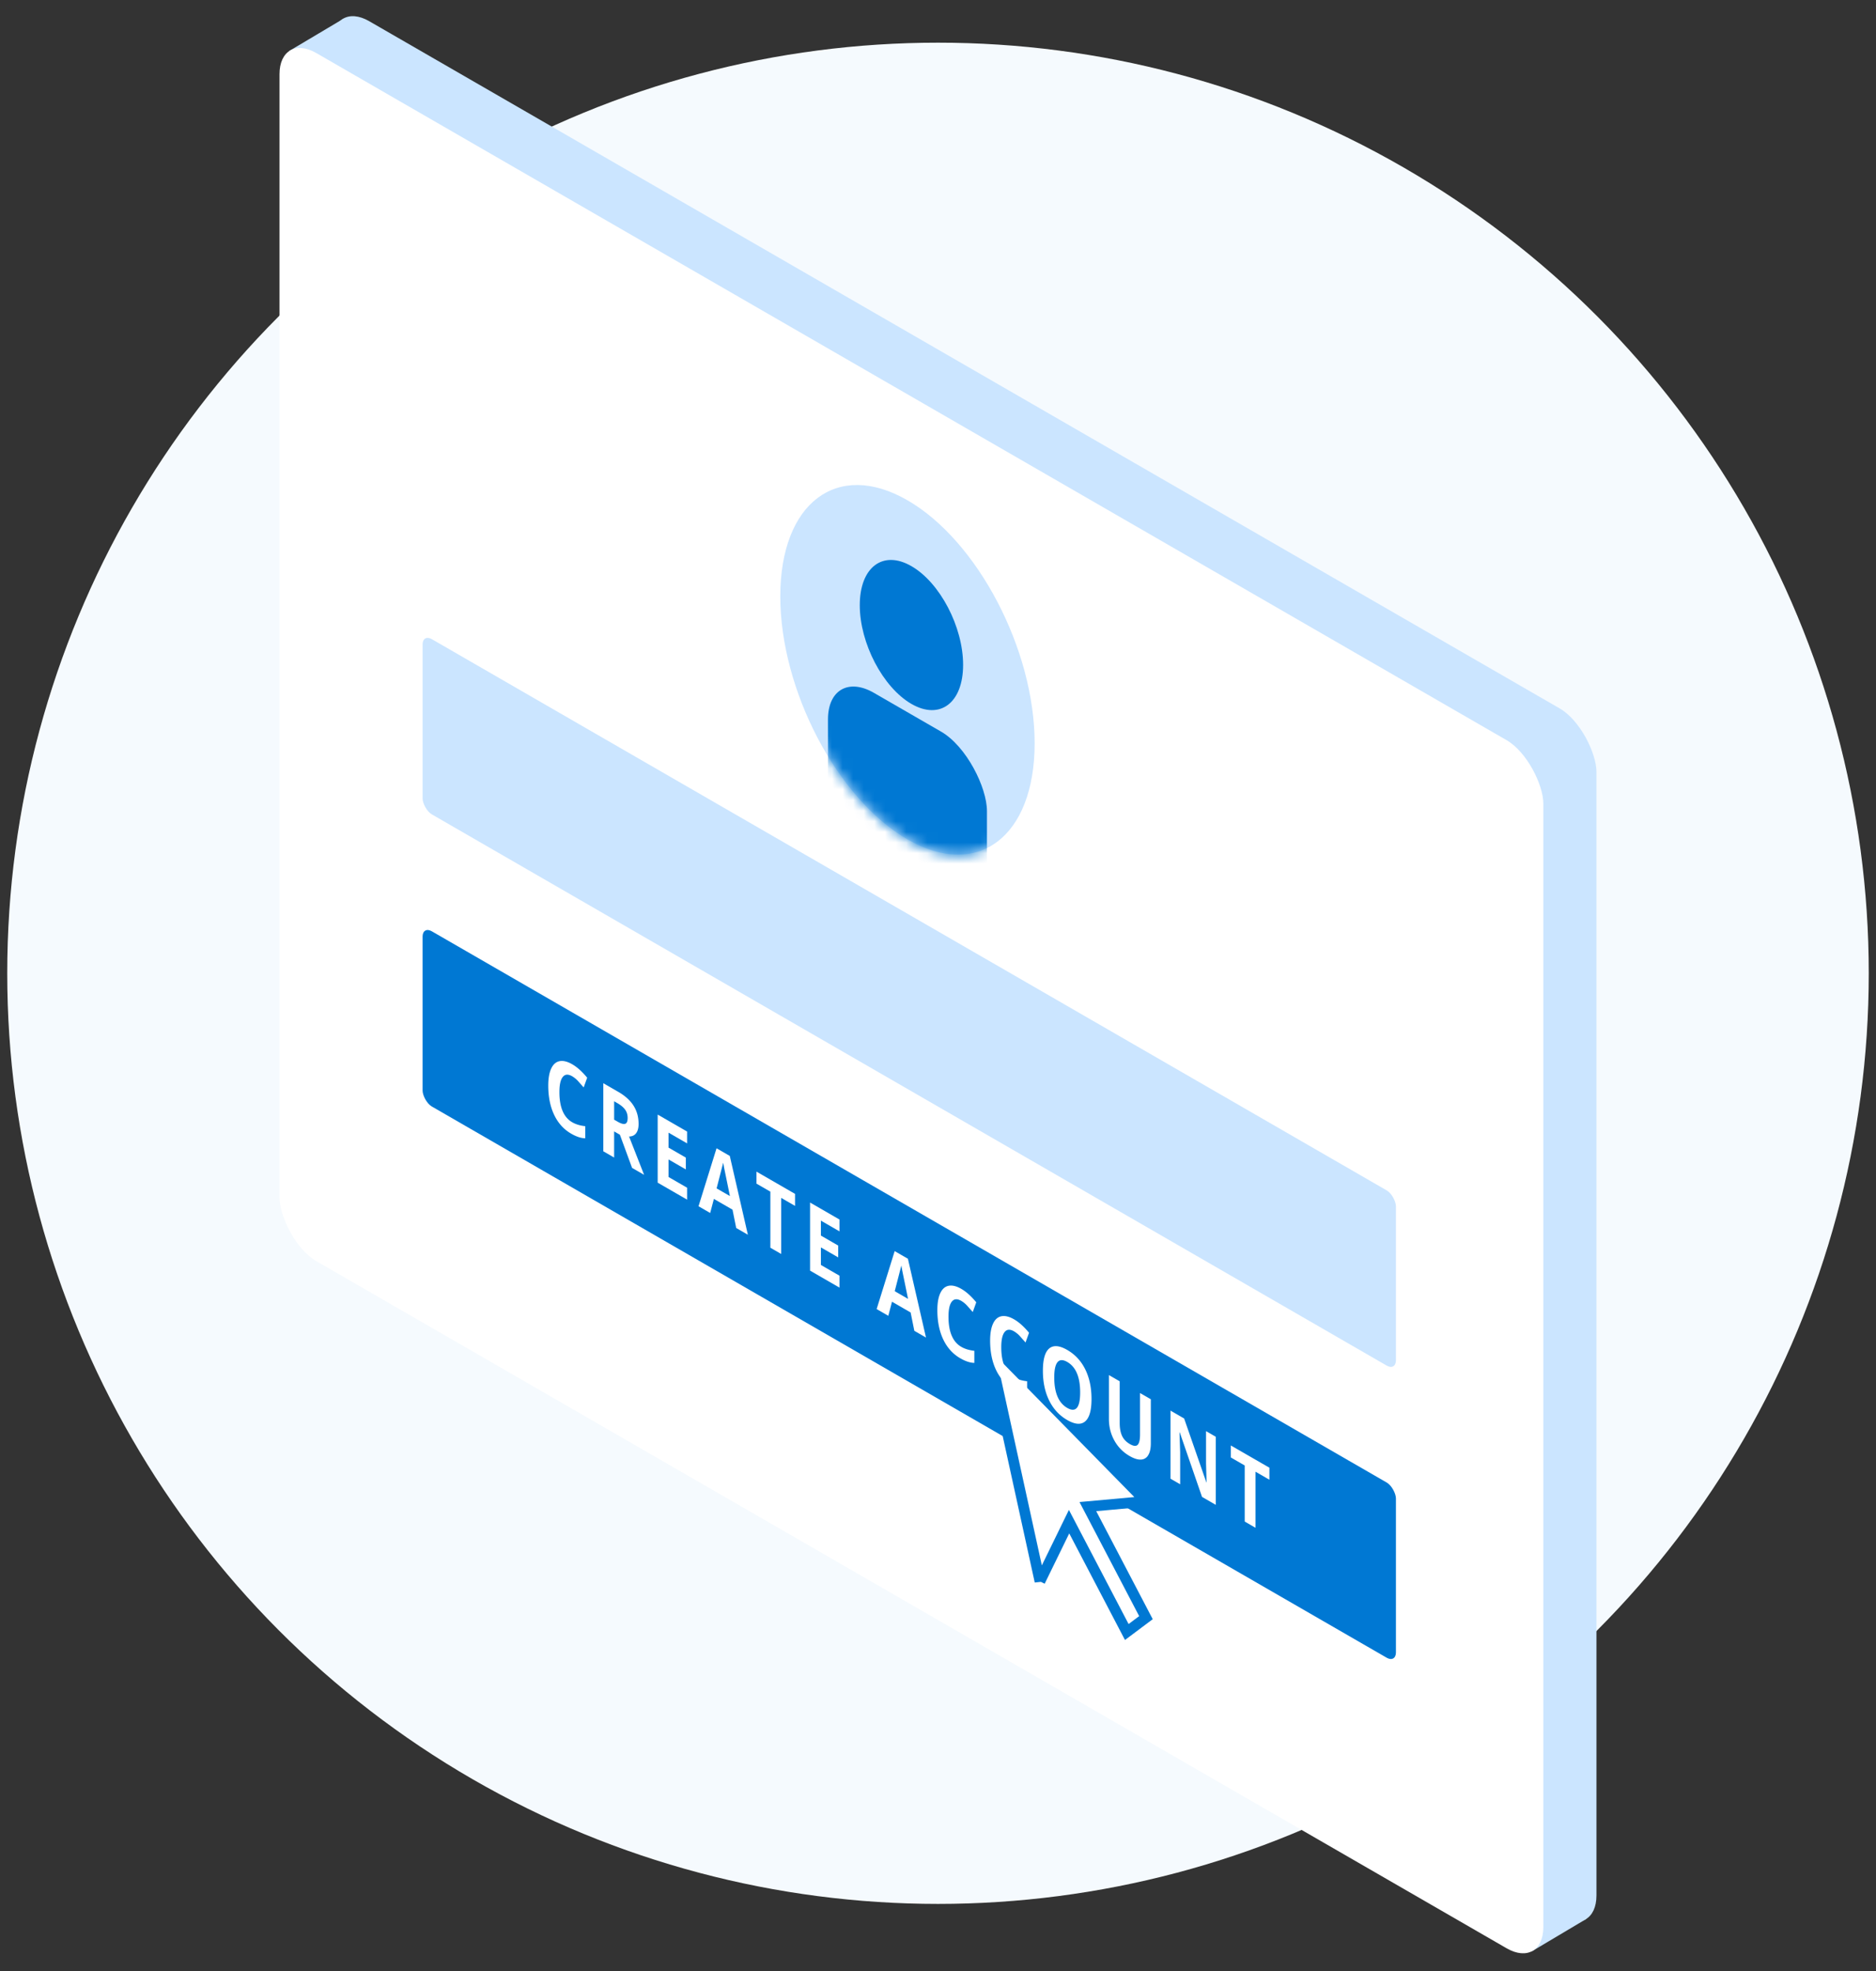 <svg xmlns="http://www.w3.org/2000/svg" xmlns:xlink="http://www.w3.org/1999/xlink" width="177" height="186" fill="none" xmlns:v="https://vecta.io/nano"><rect width="100%" height="100%" fill="#333333" stroke="none"/><circle cx="88.5" cy="91.844" r="87.817" fill="#f5fafe"/><g fill="#cbe5ff"><path d="M27.302 4.802l5.156-3.067v9.393l-5.156 3.067zm117.21 169.951l5.156-3.067v9.393l-5.156 3.067z"/><rect width="137.707" height="114.011" rx="4" transform="matrix(.866 .5 0 1 31.371 0)"/></g><rect width="137.694" height="114" rx="4" transform="matrix(.866 .5 0 1 26.371 3.001)" fill="#fff"/><rect width="106.044" height="16.533" rx="1" transform="matrix(.866 .5 0 1 39.871 59.811)" fill="#cbe5ff"/><rect width="106.044" height="16.533" rx="1" transform="matrix(.866 .5 0 1 39.871 87.378)" fill="#0078d3"/><path d="M98.116 149.226l2.751-5.637 5.445 10.415 1.808-1.355-5.48-10.48 5.48-.496-15-15.285 4.996 22.838z" fill="#fff" stroke="#0078d3"/><ellipse rx="13.856" ry="16" transform="matrix(.866 .5 0 1 85.619 63.208)" fill="#cbe5ff"/><mask id="A" mask-type="alpha" maskUnits="userSpaceOnUse" x="73" y="45" width="25" height="36"><ellipse rx="13.856" ry="16" transform="matrix(.866 .5 0 1 85.619 63.208)" fill="#cbe5ff"/></mask><g mask="url(#A)"><rect width="17.32" height="35" rx="5" transform="matrix(.866 .5 0 1 78.12 62.878)" fill="#0078d3"/></g><ellipse rx="5.629" ry="6.5" transform="matrix(.866 .5 0 1 85.994 59.925)" fill="#0078d3"/><g fill="#fff"><path d="M53.989 101.563c-.385-.222-.682-.2-.893.065s-.316.737-.316 1.425c0 1.433.403 2.382 1.209 2.848.338.195.748.319 1.229.371v1.143c-.395-.009-.837-.154-1.325-.436-.701-.404-1.237-.997-1.608-1.776s-.557-1.705-.557-2.765c0-.668.091-1.2.274-1.596s.444-.633.784-.703.744.025 1.203.29c.468.271.938.693 1.411 1.268l-.33.917-.544-.613a2.5 2.5 0 0 0-.537-.438zm3.954 4.094l.33.19c.323.187.561.252.715.198s.231-.236.231-.544-.079-.567-.237-.787-.399-.424-.728-.614l-.31-.179v1.736zm0 1.107v2.466l-1.022-.59v-6.425l1.404.811c.655.378 1.139.817 1.454 1.318s.471 1.07.471 1.718c0 .378-.078.669-.234.875s-.377.306-.663.308l1.417 3.617-1.134-.654-1.15-3.13-.544-.314z"/><use xlink:href="#C"/><use xlink:href="#D"/><path d="M73.705 118.33l-1.022-.59v-5.291l-1.309-.756v-1.133l3.639 2.1v1.134l-1.308-.755v5.291z"/><use xlink:href="#C" x="14.377" y="8.301"/><use xlink:href="#D" x="16.806" y="9.703"/><path d="M90.699 122.758c-.384-.222-.682-.201-.893.064s-.316.737-.316 1.426c0 1.433.403 2.382 1.21 2.847.338.196.748.319 1.229.372v1.142c-.395-.008-.837-.154-1.325-.435-.701-.405-1.237-.997-1.608-1.777s-.557-1.704-.557-2.765c0-.668.091-1.2.273-1.595s.444-.633.784-.703.744.025 1.203.29c.468.27.938.693 1.411 1.267l-.33.917-.544-.613a2.45 2.45 0 0 0-.537-.437zm4.979 2.875c-.385-.222-.682-.201-.893.064s-.316.737-.316 1.426c0 1.432.403 2.381 1.21 2.847.338.195.748.319 1.229.371v1.143c-.395-.009-.837-.154-1.325-.435-.701-.405-1.237-.997-1.608-1.777s-.557-1.705-.557-2.765c0-.668.091-1.2.273-1.596s.444-.632.784-.702.744.025 1.203.29c.468.27.938.692 1.411 1.267l-.33.917-.544-.613a2.45 2.45 0 0 0-.537-.437zm7.306 6.38c0 1.063-.197 1.767-.593 2.11s-.962.301-1.701-.125-1.305-1.04-1.7-1.839-.593-1.734-.593-2.804.198-1.771.593-2.105.967-.29 1.707.138 1.306 1.038 1.697 1.832.59 1.726.59 2.793zm-3.516-2.03c0 .717.102 1.317.306 1.798s.51.839.916 1.074c.816.471 1.223-.016 1.223-1.461s-.405-2.404-1.216-2.873c-.406-.234-.713-.228-.919.019s-.31.725-.31 1.443zm9.112 2.057v4.157c0 .475-.08.844-.241 1.109a.81.81 0 0 1-.688.424c-.302.017-.657-.093-1.068-.331-.62-.357-1.101-.846-1.444-1.466s-.514-1.301-.514-2.037v-4.139l1.018.587v3.934c0 .495.075.901.224 1.219s.397.576.742.775c.334.193.576.217.725.072s.228-.47.228-.968v-3.924l1.018.588zm6.129 9.964l-1.298-.75-2.096-6.071-.03-.017.063 1.873v3.024l-.913-.527v-6.425l1.288.744 2.093 6.02.023.013-.049-1.799v-3.041l.919.531v6.425zm3.75 2.165l-1.021-.59v-5.291l-1.309-.756v-1.133l3.639 2.1v1.134l-1.309-.755v5.291z"/></g><defs ><path id="C" d="M64.828 113.204l-2.775-1.602v-6.425l2.775 1.602v1.117l-1.753-1.013v1.411l1.632.942v1.116l-1.632-.942v1.657l1.753 1.012v1.125z"/><path id="D" d="M69.461 115.879l-.349-1.731-1.757-1.014-.349 1.328-1.101-.636 1.701-5.469 1.249.721 1.707 7.437-1.101-.636zm-.593-3.014l-.547-2.667-.086-.48-.623 2.422 1.256.725z"/></defs></svg>